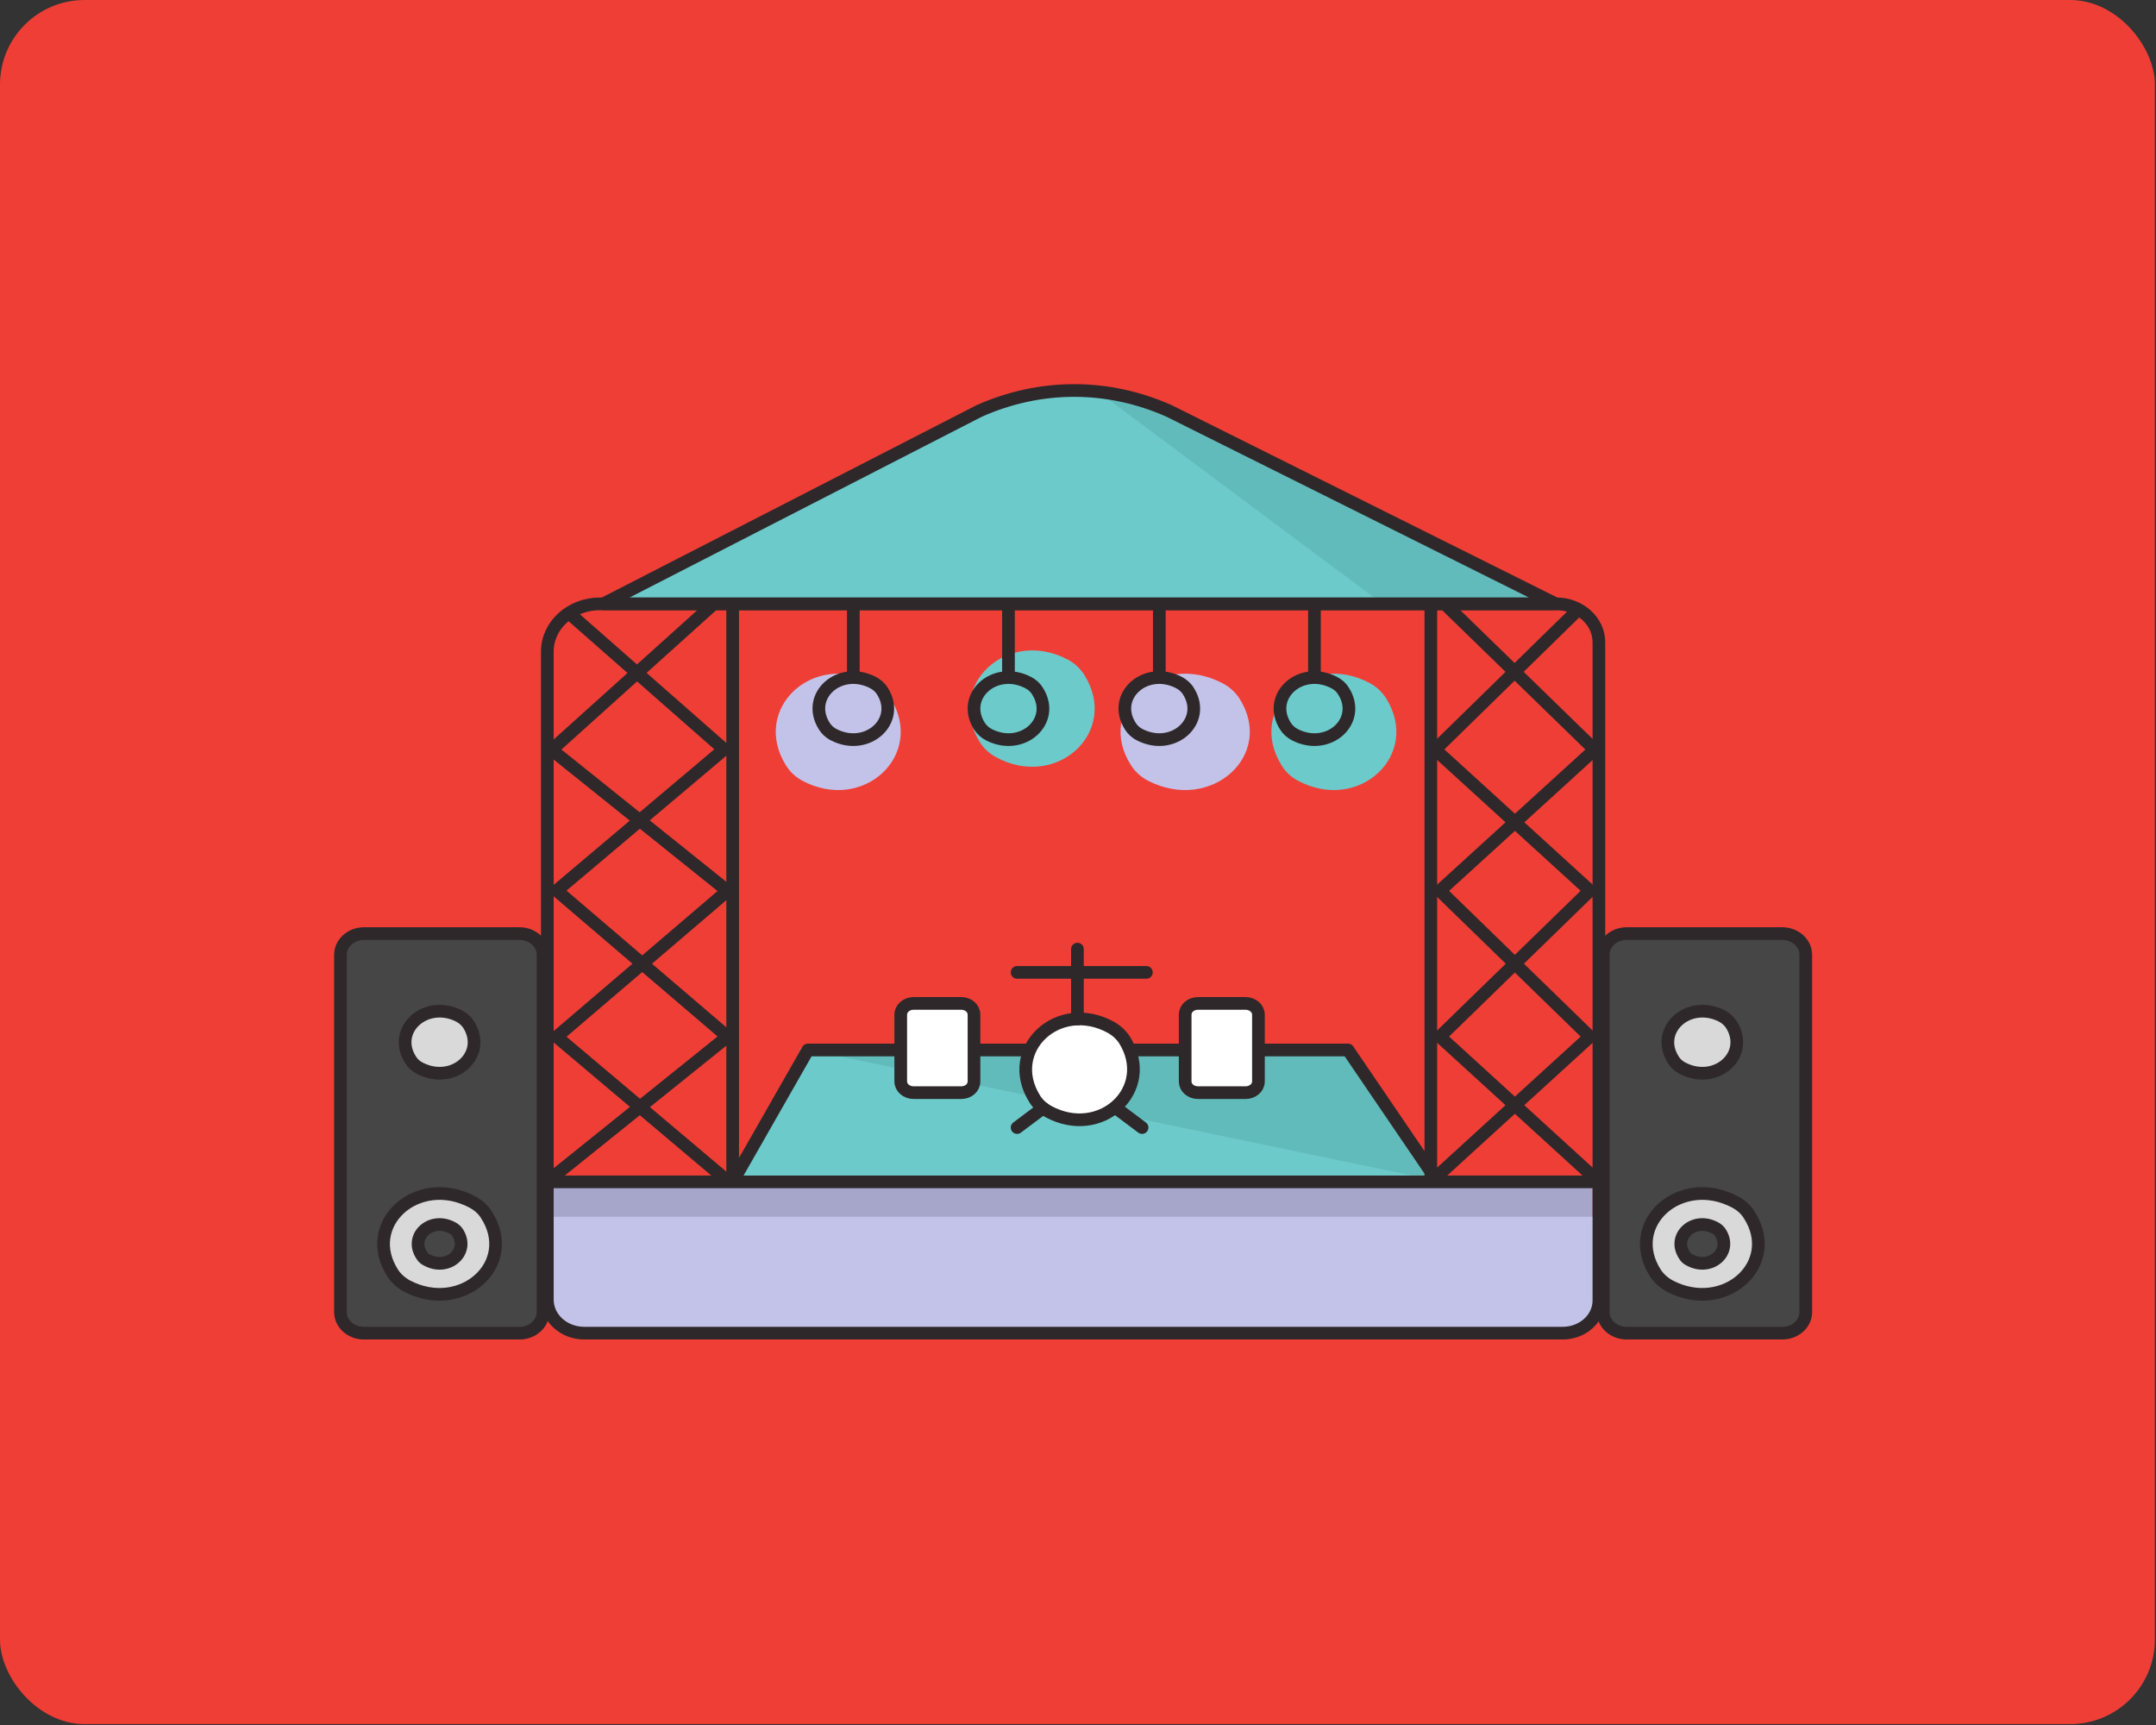 <svg width="510" height="408" viewBox="0 0 510 408" fill="none" xmlns="http://www.w3.org/2000/svg">
<rect x="0" y="0" width="510" height="408" fill="#333333" stroke="none"/>
<rect width="509.731" height="407.785" rx="20" fill="#EF3E36"/>
<path d="M341 282L189 248H319.962L341 282Z" fill="#62BBBB"/>
<rect x="129" y="280" width="247.729" height="11.214" fill="#A6A6CA"/>
<path d="M256 92L323.721 143H368C345.774 132.239 298.091 108.938 285.172 101.826C272.253 94.714 260.341 92.312 256 92Z" fill="#62BBBB"/>
<path fill-rule="evenodd" clip-rule="evenodd" d="M173.309 279.535L191.332 248.34L339.481 279.194L173.309 279.535Z" fill="#6DCACA"/>
<path fill-rule="evenodd" clip-rule="evenodd" d="M129.472 287.793H378.221V304.769C378.221 310.596 372.936 315.318 366.449 315.318H141.625C134.934 315.318 129.485 310.449 129.485 304.389V287.793H129.472Z" fill="#C3C3E9"/>
<path fill-rule="evenodd" clip-rule="evenodd" d="M141.705 142.309L231.381 97.085L249.544 92.362L259.907 92.77L328.267 143.743L141.705 142.309Z" fill="#6DCACA"/>
<path d="M369.631 315.319H138.225C133.391 315.319 129.472 311.799 129.472 307.39V154.09C129.472 147.878 135.043 142.826 141.898 142.826H368.143C373.714 142.826 378.221 146.902 378.221 151.916V307.575C378.221 311.886 374.37 315.319 369.631 315.319Z" stroke="#2E282A" stroke-width="3" stroke-miterlimit="10" stroke-linejoin="round"/>
<path d="M142.725 142.826L231.566 97.228C246.077 90.74 262.105 90.74 276.615 97.228L368.026 142.826H142.725Z" stroke="#2E282A" stroke-width="3" stroke-miterlimit="10" stroke-linejoin="round"/>
<path d="M378.221 279.535H129.472" stroke="#2E282A" stroke-width="3" stroke-miterlimit="10" stroke-linejoin="round"/>
<path d="M339.481 278.619L376.088 245.208L340.594 210.679L377.201 177.318L341.747 142.826" stroke="#2E282A" stroke-width="3" stroke-miterlimit="10" stroke-linejoin="round"/>
<path d="M297.683 248.34H318.87L339.481 278.618" stroke="#2E282A" stroke-width="3" stroke-miterlimit="10" stroke-linejoin="round"/>
<path d="M268.119 248.34H280.352" stroke="#2E282A" stroke-width="3" stroke-miterlimit="10" stroke-linejoin="round"/>
<path d="M230.398 248.34H243.651" stroke="#2E282A" stroke-width="3" stroke-miterlimit="10" stroke-linejoin="round"/>
<path d="M173.309 279.535L191.11 248.34H213.068" stroke="#2E282A" stroke-width="3" stroke-miterlimit="10" stroke-linejoin="round"/>
<path d="M173.309 142.826V279.536" stroke="#2E282A" stroke-width="3" stroke-miterlimit="10" stroke-linejoin="round"/>
<path d="M338.461 142.826V279.536" stroke="#2E282A" stroke-width="3" stroke-miterlimit="10" stroke-linejoin="round"/>
<path d="M168.84 142.826L130.491 177.346L172.082 210.71L131.692 245.218L171.27 278.619" stroke="#2E282A" stroke-width="3" stroke-miterlimit="10" stroke-linejoin="round"/>
<path d="M134 144.5L171.27 177.246L131.692 210.643L172.082 245.184L130.491 278.617" stroke="#2E282A" stroke-width="3" stroke-miterlimit="10" stroke-linejoin="round"/>
<path d="M373 144.5L339.481 177.288L376.088 210.659L340.594 245.198L377.201 278.618" stroke="#2E282A" stroke-width="3" stroke-miterlimit="10" stroke-linejoin="round"/>
<path fill-rule="evenodd" clip-rule="evenodd" d="M210.631 165.101C219.032 178.566 204.154 192.421 189.682 184.599C188.165 183.755 186.85 182.533 185.956 181.085C177.514 167.658 192.433 153.766 206.85 161.625C208.422 162.469 209.737 163.691 210.631 165.101Z" fill="#C3C3E9"/>
<path fill-rule="evenodd" clip-rule="evenodd" d="M256.49 159.618C264.935 173.045 250.01 186.938 235.586 179.078C234.027 178.234 232.712 177.013 231.817 175.602C223.412 162.137 238.297 148.283 252.775 156.104C254.266 156.948 255.581 158.17 256.49 159.618Z" fill="#6DCACA"/>
<path fill-rule="evenodd" clip-rule="evenodd" d="M293.122 165.101C301.817 178.566 286.419 192.421 271.455 184.599C269.885 183.755 268.524 182.533 267.599 181.085C258.862 167.658 274.302 153.766 289.238 161.625C290.836 162.469 292.183 163.691 293.122 165.101Z" fill="#C3C3E9"/>
<path fill-rule="evenodd" clip-rule="evenodd" d="M327.85 165.101C336.303 178.566 321.365 192.421 306.929 184.599C305.368 183.755 304.093 182.533 303.197 181.085C294.745 167.658 309.683 153.766 324.119 161.625C325.666 162.469 326.941 163.691 327.85 165.101Z" fill="#6DCACA"/>
<path d="M201.854 142.826V159.341" stroke="#2E282A" stroke-width="3" stroke-miterlimit="10" stroke-linejoin="round"/>
<path d="M208.75 163.497C213.172 170.541 205.127 177.783 197.289 173.809C196.283 173.326 195.498 172.571 194.96 171.705C190.538 164.623 198.542 157.418 206.422 161.392C207.387 161.887 208.213 162.593 208.75 163.497Z" stroke="#2E282A" stroke-width="3" stroke-miterlimit="10" stroke-linejoin="round"/>
<path d="M238.554 142.826V159.341" stroke="#2E282A" stroke-width="3" stroke-miterlimit="10" stroke-linejoin="round"/>
<path d="M245.447 163.497C249.869 170.541 241.865 177.783 233.985 173.809C233.021 173.326 232.195 172.571 231.657 171.705C227.235 164.623 235.28 157.418 243.119 161.392C244.111 161.887 244.91 162.593 245.447 163.497Z" stroke="#2E282A" stroke-width="3" stroke-miterlimit="10" stroke-linejoin="round"/>
<path d="M274.235 142.826V159.341" stroke="#2E282A" stroke-width="3" stroke-miterlimit="10" stroke-linejoin="round"/>
<path d="M281.132 163.497C285.554 170.541 277.509 177.783 269.67 173.809C268.665 173.326 267.88 172.571 267.342 171.705C262.92 164.623 270.924 157.418 278.804 161.392C279.755 161.887 280.595 162.593 281.132 163.497Z" stroke="#2E282A" stroke-width="3" stroke-miterlimit="10" stroke-linejoin="round"/>
<path d="M310.936 142.826V159.341" stroke="#2E282A" stroke-width="3" stroke-miterlimit="10" stroke-linejoin="round"/>
<path d="M317.834 163.497C322.244 170.541 314.251 177.783 306.368 173.809C305.404 173.326 304.577 172.571 304.04 171.705C299.616 164.623 307.664 157.418 315.505 161.392C316.511 161.887 317.296 162.593 317.834 163.497Z" stroke="#2E282A" stroke-width="3" stroke-miterlimit="10" stroke-linejoin="round"/>
<path fill-rule="evenodd" clip-rule="evenodd" d="M266.017 245.984C273.266 257.644 260.42 269.677 247.959 262.888C246.627 262.128 245.494 261.119 244.734 259.873C237.485 248.214 250.332 236.18 262.752 242.969C264.084 243.717 265.217 244.738 266.017 245.984Z" fill="white" stroke="#2E282A" stroke-width="3" stroke-miterlimit="10" stroke-linecap="round" stroke-linejoin="round"/>
<path d="M240.593 229.991H271.177" stroke="#2E282A" stroke-width="3" stroke-miterlimit="10" stroke-linecap="round" stroke-linejoin="round"/>
<path d="M254.865 224.485V241.001" stroke="#2E282A" stroke-width="3" stroke-miterlimit="10" stroke-linecap="round" stroke-linejoin="round"/>
<path fill-rule="evenodd" clip-rule="evenodd" d="M227.405 258.433H216.103C214.441 258.433 213.068 257.259 213.068 255.795V240.004C213.068 238.504 214.441 237.33 216.103 237.33H227.405C229.066 237.33 230.398 238.504 230.398 240.004V255.795C230.398 257.271 229.066 258.433 227.405 258.433Z" fill="white" stroke="#2E282A" stroke-width="3" stroke-miterlimit="10" stroke-linecap="round" stroke-linejoin="round"/>
<path d="M294.648 258.433H283.387C281.684 258.433 280.352 257.259 280.352 255.795V240.004C280.352 238.504 281.684 237.33 283.387 237.33H294.648C296.31 237.33 297.683 238.504 297.683 240.004V255.795C297.683 257.271 296.31 258.433 294.648 258.433Z" fill="white" stroke="#2E282A" stroke-width="3" stroke-miterlimit="10" stroke-linecap="round" stroke-linejoin="round"/>
<path d="M246.71 262.104L240.593 266.691" stroke="#2E282A" stroke-width="3" stroke-miterlimit="10" stroke-linecap="round" stroke-linejoin="round"/>
<path d="M264.041 262.104L270.158 266.691" stroke="#2E282A" stroke-width="3" stroke-miterlimit="10" stroke-linecap="round" stroke-linejoin="round"/>
<path d="M421.585 315.319H384.81C381.729 315.319 379.24 313.106 379.24 310.337V225.833C379.24 223.064 381.729 220.814 384.81 220.814H421.585C424.665 220.814 427.155 223.064 427.155 225.833V310.337C427.155 313.106 424.665 315.319 421.585 315.319Z" fill="#464646" stroke="#2E282A" stroke-width="3" stroke-miterlimit="10" stroke-linecap="round" stroke-linejoin="round"/>
<path d="M413.739 287.287C421.311 298.921 407.947 310.962 394.98 304.178C393.611 303.427 392.447 302.393 391.626 301.162C384.081 289.491 397.418 277.451 410.384 284.271C411.754 284.985 412.958 286.019 413.739 287.287Z" fill="#D9D9D9" stroke="#2E282A" stroke-width="3" stroke-miterlimit="10" stroke-linecap="round" stroke-linejoin="round"/>
<path d="M409.595 242.388C413.987 249.461 405.989 256.692 398.112 252.711C397.123 252.236 396.31 251.494 395.781 250.605C391.389 243.569 399.387 236.338 407.263 240.282C408.239 240.793 409.066 241.536 409.595 242.388Z" fill="#D9D9D9" stroke="#2E282A" stroke-width="3" stroke-miterlimit="10" stroke-linecap="round" stroke-linejoin="round"/>
<path d="M406.87 291.415C409.956 295.997 404.655 300.774 399.599 297.964C399.15 297.744 398.77 297.414 398.525 296.999C395.399 292.442 400.7 287.676 405.756 290.45C406.218 290.707 406.585 291.036 406.87 291.415Z" fill="#464646" stroke="#2E282A" stroke-width="3" stroke-miterlimit="10" stroke-linecap="round" stroke-linejoin="round"/>
<path d="M122.882 315.319H86.107C83.027 315.319 80.537 313.106 80.537 310.337V225.833C80.537 223.064 83.027 220.814 86.107 220.814H122.882C125.963 220.814 128.452 223.064 128.452 225.833V310.337C128.452 313.106 125.963 315.319 122.882 315.319Z" fill="#464646" stroke="#2E282A" stroke-width="3" stroke-miterlimit="10" stroke-linecap="round" stroke-linejoin="round"/>
<path d="M115.036 287.287C122.608 298.921 109.244 310.962 96.278 304.178C94.908 303.427 93.745 302.393 92.923 301.162C85.379 289.491 98.715 277.451 111.682 284.271C113.051 284.985 114.256 286.019 115.036 287.287Z" fill="#D9D9D9" stroke="#2E282A" stroke-width="3" stroke-miterlimit="10" stroke-linecap="round" stroke-linejoin="round"/>
<path d="M110.892 242.388C115.284 249.461 107.286 256.692 99.41 252.711C98.42 252.236 97.607 251.494 97.078 250.605C92.686 243.569 100.684 236.338 108.56 240.282C109.536 240.793 110.363 241.536 110.892 242.388Z" fill="#D9D9D9" stroke="#2E282A" stroke-width="3" stroke-miterlimit="10" stroke-linecap="round" stroke-linejoin="round"/>
<path d="M108.168 291.415C111.253 295.997 105.952 300.774 100.896 297.964C100.448 297.744 100.067 297.414 99.823 296.999C96.697 292.442 101.997 287.676 107.053 290.45C107.515 290.707 107.882 291.036 108.168 291.415Z" fill="#464646" stroke="#2E282A" stroke-width="3" stroke-miterlimit="10" stroke-linecap="round" stroke-linejoin="round"/>
</svg>
